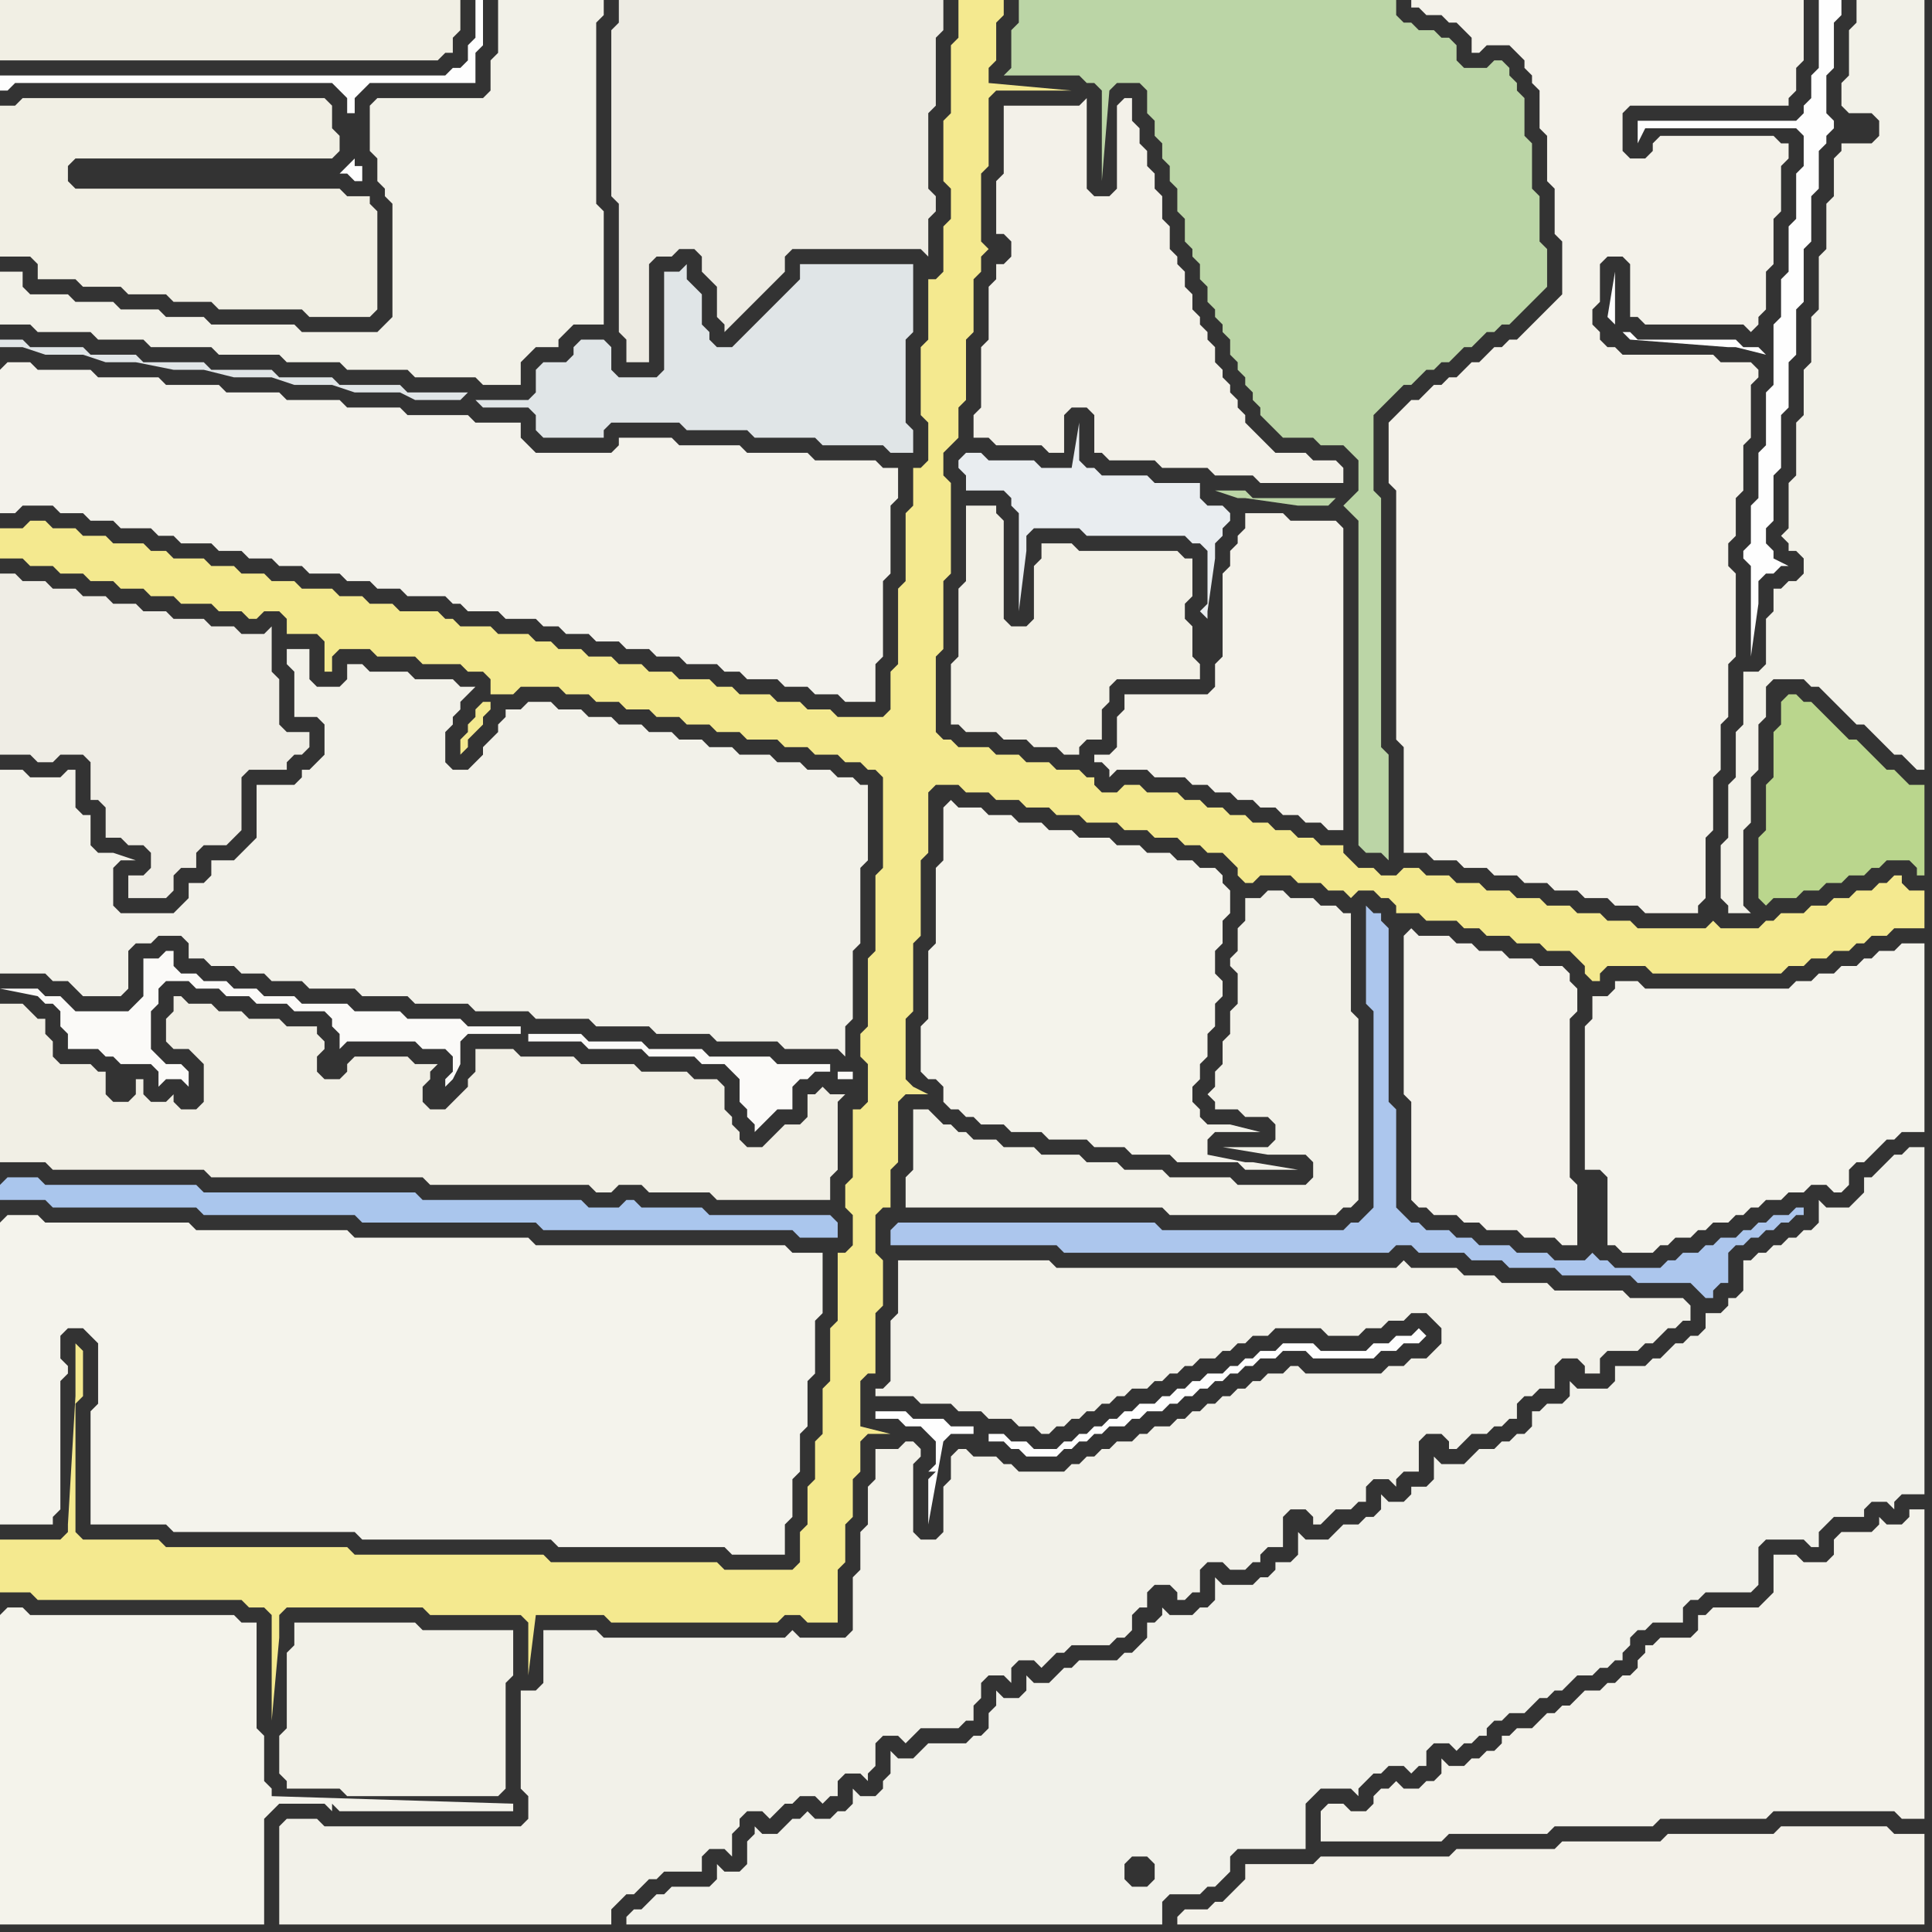 <svg width="256" height="256" xmlns="http://www.w3.org/2000/svg"><rect width="100%" height="100%" fill="#333333" stroke="none"/><script> 
var tempColor;
function hoverPath(evt){
obj = evt.target;
tempColor = obj.getAttribute("fill");
obj.setAttribute("fill","red");
//alert(tempColor);
//obj.setAttribute("stroke","red");}
function recoverPath(evt){
obj = evt.target;
obj.setAttribute("fill", tempColor);
//obj.setAttribute("stroke", tempColor);
}</script><path onmouseover="hoverPath(evt)" onmouseout="recoverPath(evt)" fill="rgb(241,239,228)" d="M  0,16l 0,18 4,0 1,1 0,2 5,0 1,1 5,0 1,1 5,0 1,1 5,0 1,1 11,0 1,1 8,0 1,-1 0,-13 -1,-1 0,-1 -3,0 -1,-1 -35,0 -1,-1 0,-2 1,-1 34,0 1,-1 0,-2 -1,-1 0,-3 -1,-1 -40,0 -1,1 -2,0Z"/>
<path onmouseover="hoverPath(evt)" onmouseout="recoverPath(evt)" fill="rgb(242,241,232)" d="M  0,40l 0,3 4,0 1,1 7,0 1,1 6,0 1,1 8,0 1,1 8,0 1,1 7,0 1,1 8,0 1,1 8,0 1,1 5,0 0,-3 1,-1 1,-1 3,0 0,-1 1,-1 1,-1 4,0 0,-15 -1,-1 0,-24 1,-1 0,-2 -14,0 0,7 -1,1 0,4 -1,1 -14,0 -1,1 0,6 1,1 0,3 1,1 0,1 1,1 0,15 -1,1 -1,1 -10,0 -1,-1 -11,0 -1,-1 -5,0 -1,-1 -5,0 -1,-1 -5,0 -1,-1 -5,0 -1,-1 0,-2 -3,0Z"/>
<path onmouseover="hoverPath(evt)" onmouseout="recoverPath(evt)" fill="rgb(243,242,234)" d="M  181,240l -2,0 -1,-1 -2,0 -1,1 0,4 16,0 1,-1 13,0 1,-1 13,0 1,-1 14,0 1,-1 16,0 1,1 3,0 0,-41 -2,0 0,1 -1,1 -2,0 -1,-1 0,1 -1,1 -4,0 -1,1 0,2 -1,1 -3,0 -1,-1 -3,0 0,5 -1,1 -1,1 -6,0 -1,1 -1,0 0,2 -1,1 -4,0 -1,1 -1,0 0,1 -1,1 0,1 -1,1 -1,0 -1,1 -1,0 -1,1 -2,0 -1,1 -1,1 -1,0 -1,1 -1,0 -1,1 -1,1 -2,0 -1,1 -1,0 0,1 -1,1 -1,0 -1,1 -1,0 -1,1 -2,0 -1,-1 0,2 -1,1 -1,0 -1,1 -2,0 -1,-1 -1,1 -1,0 -1,1 0,1 -1,1Z"/>
<path onmouseover="hoverPath(evt)" onmouseout="recoverPath(evt)" fill="rgb(243,242,235)" d="M  0,49l 0,19 2,0 1,-1 4,0 1,1 3,0 1,1 3,0 1,1 4,0 1,1 2,0 1,1 4,0 1,1 3,0 1,1 3,0 1,1 3,0 1,1 4,0 1,1 3,0 1,1 3,0 1,1 5,0 1,1 1,0 1,1 4,0 1,1 4,0 1,1 2,0 1,1 3,0 1,1 3,0 1,1 3,0 1,1 3,0 1,1 4,0 1,1 2,0 1,1 4,0 1,1 3,0 1,1 3,0 1,1 4,0 0,-5 1,-1 0,-10 1,-1 0,-9 1,-1 0,-4 -2,0 -1,-1 -8,0 -1,-1 -8,0 -1,-1 -8,0 -1,-1 -7,0 0,1 -1,1 -10,0 -1,-1 -1,-1 0,-2 -6,0 -1,-1 -8,0 -1,-1 -7,0 -1,-1 -7,0 -1,-1 -7,0 -1,-1 -7,0 -1,-1 -8,0 -1,-1 -7,0 -1,-1 -3,0 -1,1Z"/>
<path onmouseover="hoverPath(evt)" onmouseout="recoverPath(evt)" fill="rgb(241,239,229)" d="M  0,153l 0,1 6,0 1,1 20,0 1,1 28,0 1,1 21,0 1,1 2,0 1,-1 3,0 1,1 8,0 1,1 15,0 0,-3 1,-1 0,-9 1,-1 -2,0 -1,-1 -1,1 -1,0 0,3 -1,1 -2,0 -1,1 -1,1 -1,1 -2,0 -1,-1 0,-1 -1,-1 0,-1 -1,-1 0,-3 -1,-1 -3,0 -1,-1 -6,0 -1,-1 -7,0 -1,-1 -7,0 -1,-1 -5,0 0,3 -1,1 0,1 -1,1 -1,1 -1,1 -2,0 -1,-1 0,-2 1,-1 0,-1 1,-1 -3,0 -1,-1 -7,0 -1,1 0,1 -1,1 -2,0 -1,-1 0,-2 1,-1 0,-1 -1,-1 0,-1 -4,0 -1,-1 -4,0 -1,-1 -3,0 -1,-1 -3,0 -1,-1 -1,0 0,2 -1,1 0,3 1,1 2,0 2,2 0,5 -1,1 -2,0 -1,-1 0,-1 -1,1 -2,0 -1,-1 0,-2 -1,0 0,2 -1,1 -2,0 -1,-1 0,-3 -1,0 -1,-1 -4,0 -1,-1 0,-2 -1,-1 0,-2 -1,0 -1,-1 -1,-1 -3,0Z"/>
<path onmouseover="hoverPath(evt)" onmouseout="recoverPath(evt)" fill="rgb(244,243,236)" d="M  0,162l 0,40 7,0 0,-1 1,-1 0,-17 1,-1 0,-1 -1,-1 0,-3 1,-1 2,0 1,1 1,1 0,8 -1,1 0,15 10,0 1,1 24,0 1,1 25,0 1,1 22,0 1,1 7,0 0,-4 1,-1 0,-5 1,-1 0,-5 1,-1 0,-6 1,-1 0,-7 1,-1 0,-8 -4,0 -1,-1 -33,0 -1,-1 -23,0 -1,-1 -20,0 -1,-1 -19,0 -1,-1 -4,0 -1,1Z"/>
<path onmouseover="hoverPath(evt)" onmouseout="recoverPath(evt)" fill="rgb(241,239,228)" d="M  2,0l -2,0 0,8 58,0 1,-1 1,0 0,-2 1,-1 0,-4Z"/>
<path onmouseover="hoverPath(evt)" onmouseout="recoverPath(evt)" fill="rgb(242,241,233)" d="M  30,114l -2,0 0,2 -1,1 -2,0 0,2 -1,1 -1,1 -7,0 -1,-1 0,-5 1,-1 2,0 -3,-1 -2,0 -1,-1 0,-4 -1,0 -1,-1 0,-5 -1,0 -1,1 -4,0 -1,-1 -3,0 0,27 6,0 1,1 2,0 1,1 1,1 5,0 1,-1 0,-5 1,-1 2,0 1,-1 3,0 1,1 0,2 2,0 1,1 3,0 1,1 3,0 1,1 4,0 1,1 6,0 1,1 6,0 1,1 7,0 1,1 7,0 1,1 7,0 1,1 7,0 1,1 7,0 1,1 8,0 1,1 7,0 1,1 0,-4 1,-1 0,-9 1,-1 0,-10 1,-1 0,-10 -1,0 -1,-1 -2,0 -1,-1 -3,0 -1,-1 -3,0 -1,-1 -4,0 -1,-1 -3,0 -1,-1 -3,0 -1,-1 -3,0 -1,-1 -3,0 -1,-1 -3,0 -1,-1 -3,0 -1,-1 -3,0 -1,1 -2,0 0,1 -1,1 0,1 -1,1 -1,1 0,1 -1,1 -1,1 -2,0 -1,-1 0,-4 1,-1 0,-1 1,-1 0,-1 1,-1 1,-1 -2,0 -1,-1 -5,0 -1,-1 -5,0 -1,-1 -2,0 0,2 -1,1 -3,0 -1,-1 0,-4 -3,0 0,2 1,1 0,6 3,0 1,1 0,4 -1,1 -1,1 -1,0 0,1 -1,1 -5,0 0,7 -1,1 -1,1 -1,1Z"/>
<path onmouseover="hoverPath(evt)" onmouseout="recoverPath(evt)" fill="rgb(224,229,231)" d="M  88,49l 0,0 -1,1 -5,0 -1,-1 0,-3 -1,-1 -3,0 -1,1 0,1 -1,1 -3,0 -1,1 0,3 -1,1 -7,0 1,1 6,0 1,1 0,2 1,1 8,0 0,-1 1,-1 9,0 1,1 8,0 1,1 8,0 1,1 8,0 1,1 3,0 0,-3 -1,-1 0,-11 1,-1 0,-9 -15,0 0,2 -1,1 -1,1 -5,5 -1,1 -1,1 -2,0 -1,-1 0,-1 -1,-1 0,-4 -1,-1 -1,-1 0,-2 -1,1 -2,0 0,13 -26,3 -8,0 -1,-1 -8,0 -1,-1 -7,0 -1,-1 -8,0 -1,-1 -8,0 -1,-1 -6,0 -1,-1 -7,0 -1,-1 -3,0 0,1 3,0 3,1 5,0 3,1 4,0 5,1 4,0 4,1 5,0 3,1 5,0 3,1 6,0 2,1 6,0 1,-1 26,-3Z"/>
<path onmouseover="hoverPath(evt)" onmouseout="recoverPath(evt)" fill="rgb(237,235,227)" d="M  93,35l 0,1 1,1 1,1 0,4 1,1 0,1 1,-1 0,0 1,-1 1,-1 1,-1 1,-1 1,-1 1,-1 1,-1 0,-2 1,-1 17,0 1,1 0,-5 1,-1 0,-2 -1,-1 0,-10 1,-1 0,-9 1,-1 0,-4 -43,0 0,3 -1,1 0,22 1,1 0,17 1,1 0,3 3,0 0,-13 1,-1 2,0 1,-1 2,0 1,1Z"/>
<path onmouseover="hoverPath(evt)" onmouseout="recoverPath(evt)" fill="rgb(254,254,254)" d="M  117,187l -1,0 0,1 3,0 1,1 2,0 1,1 1,1 0,3 -1,1 1,0 -1,1 0,6 2,-11 1,-1 3,0 0,-1 -3,0 -1,-1 -4,0 -1,-1 -3,0 14,3 0,1 2,0 1,1 1,0 1,1 4,0 1,-1 1,0 1,-1 1,0 1,-1 1,0 1,-1 2,0 1,-1 1,0 1,-1 2,0 1,-1 1,0 1,-1 1,0 1,-1 1,0 1,-1 1,0 1,-1 1,0 1,-1 1,0 1,-1 2,0 1,-1 3,0 1,1 8,0 1,-1 2,0 1,-1 2,0 1,-1 -1,-1 0,0 -1,1 -2,0 -1,1 -2,0 -1,1 -6,0 -1,-1 -4,0 -1,1 -2,0 -1,1 -1,0 -1,1 -1,0 -1,1 -2,0 -1,1 -1,0 -1,1 -1,0 -1,1 -1,0 -1,1 -2,0 -1,1 -1,0 -1,1 -1,0 -1,1 -1,0 -1,1 -1,0 -1,1 -1,0 -1,1 -3,0 -1,-1 -2,0 -1,-1 -2,0 -14,-3Z"/>
<path onmouseover="hoverPath(evt)" onmouseout="recoverPath(evt)" fill="rgb(172,198,237)" d="M  118,163l 0,2 22,0 1,1 43,0 1,-1 2,0 1,1 6,0 1,1 4,0 1,1 6,0 1,1 9,0 1,1 7,0 1,1 1,1 1,0 0,-1 1,-1 1,0 0,-4 1,-1 1,0 1,-1 1,0 1,-1 1,0 1,-1 1,0 1,-1 1,0 0,-1 -1,0 -1,1 -2,0 -1,1 -1,0 -1,1 -1,0 -1,1 -2,0 -1,1 -1,0 -1,1 -2,0 -1,1 -1,0 -1,1 -6,0 -1,-1 -1,0 -1,-1 0,0 -1,1 -4,0 -1,-1 -4,0 -1,-1 -4,0 -1,-1 -2,0 -1,-1 -3,0 -1,-1 -1,0 -1,-1 -1,-1 0,-13 -1,-1 0,-23 -1,-1 0,-1 -1,0 -1,-1 0,13 1,1 0,26 -1,1 -1,1 -1,0 -1,1 -24,0 -1,-1 -34,0 -1,1Z"/>
<path onmouseover="hoverPath(evt)" onmouseout="recoverPath(evt)" fill="rgb(244,243,235)" d="M  125,107l 0,7 -1,1 0,10 -1,1 0,9 -1,1 0,6 1,1 1,0 1,1 0,2 1,1 1,0 1,1 1,0 1,1 3,0 1,1 4,0 1,1 5,0 1,1 4,0 1,1 5,0 1,1 8,0 1,1 7,0 -6,-1 -1,0 -5,-1 0,-2 1,-1 6,0 -4,-1 -3,0 -1,-1 0,-1 -1,-1 0,-2 1,-1 0,-2 1,-1 0,-3 1,-1 0,-3 1,-1 0,-2 -1,-1 0,-3 1,-1 0,-3 1,-1 0,-3 -1,-1 0,-1 -1,-1 -2,0 -1,-1 -2,0 -1,-1 -3,0 -1,-1 -3,0 -1,-1 -4,0 -1,-1 -3,0 -1,-1 -3,0 -1,-1 -3,0 -1,-1 -3,0 -1,-1 -1,1Z"/>
<path onmouseover="hoverPath(evt)" onmouseout="recoverPath(evt)" fill="rgb(187,213,166)" d="M  178,67l 0,0 1,1 1,1 0,43 1,1 2,0 1,1 0,-14 -1,-1 0,-33 -1,-1 0,-10 1,-1 1,-1 1,-1 1,-1 1,0 1,-1 1,-1 1,0 1,-1 1,0 1,-1 1,-1 1,0 1,-1 1,-1 1,0 1,-1 1,0 1,-1 1,-1 1,-1 1,-1 1,-1 0,-5 -1,-1 0,-6 -1,-1 0,-6 -1,-1 0,-5 -1,-1 0,-1 -1,-1 0,-1 -1,-1 -1,0 -1,1 -3,0 -1,-1 0,-2 -1,-1 -1,0 -1,-1 -2,0 -1,-1 -1,0 -1,-1 0,-2 -50,0 0,3 -1,1 0,5 -1,1 10,0 1,1 1,0 1,1 0,12 1,-12 0,0 1,-1 3,0 1,1 0,3 1,1 0,2 1,1 0,2 1,1 0,2 1,1 0,3 1,1 0,3 1,1 0,1 1,1 0,2 1,1 0,2 1,1 0,1 1,1 0,1 1,1 0,2 1,1 0,1 1,1 0,1 1,1 0,1 1,1 0,1 1,1 1,1 1,1 4,0 1,1 3,0 1,1 1,1 0,4 -1,1 -1,1 -1,-1 -11,0 -1,-1 -4,0 3,1 1,0 7,1 4,0 1,-1 1,1Z"/>
<path onmouseover="hoverPath(evt)" onmouseout="recoverPath(evt)" fill="rgb(244,243,236)" d="M  215,130l -1,0 0,1 -1,1 -2,0 0,3 -1,1 0,19 2,0 1,1 0,9 1,0 1,1 4,0 1,-1 1,0 1,-1 2,0 1,-1 1,0 1,-1 2,0 1,-1 1,0 1,-1 1,0 1,-1 2,0 1,-1 2,0 1,-1 2,0 1,1 1,0 1,-1 0,-2 1,-1 1,0 1,-1 1,-1 1,-1 1,0 1,-1 3,0 0,-25 -3,0 -1,1 -2,0 -1,1 -1,0 -1,1 -2,0 -1,1 -2,0 -1,1 -2,0 -1,1 -19,0 -1,-1Z"/>
<path onmouseover="hoverPath(evt)" onmouseout="recoverPath(evt)" fill="rgb(251,250,248)" d="M  15,140l 0,0 1,1 4,0 1,1 0,2 1,-1 2,0 1,1 0,-2 -1,-1 -2,0 -1,-1 -1,-1 0,-5 1,-1 0,-2 1,-1 3,0 1,1 3,0 1,1 3,0 1,1 4,0 1,1 4,0 1,1 0,1 1,1 0,2 1,-1 9,0 1,1 3,0 1,1 0,2 -1,1 0,1 -1,1 2,-2 0,0 1,-2 0,-3 1,-1 7,0 0,-1 -7,0 -1,-1 -7,0 -1,-1 -6,0 -1,-1 -6,0 -1,-1 -4,0 -1,-1 -3,0 -1,-1 -3,0 -1,-1 -2,0 -1,-1 0,-2 -1,0 -1,1 -2,0 0,5 -1,1 -1,1 -7,0 -1,-1 -1,-1 -2,0 -1,-1 -5,0 5,1 1,1 1,0 1,1 0,2 1,1 0,2 4,0 1,1 1,0 55,-3 0,1 7,0 1,1 7,0 1,1 6,0 1,1 3,0 1,1 1,1 0,3 1,1 0,1 1,1 0,1 1,-1 0,0 1,-1 1,-1 2,0 0,-3 1,-1 1,0 1,-1 2,0 0,-1 -7,0 -1,-1 -8,0 -1,-1 -7,0 -1,-1 -7,0 -1,-1 -7,0 -55,3 96,2 0,1 2,0 0,-1 -2,0 -96,-2 1,2 0,0 -1,-2Z"/>
<path onmouseover="hoverPath(evt)" onmouseout="recoverPath(evt)" fill="rgb(239,237,229)" d="M  17,116l 0,3 5,0 1,-1 0,-2 1,-1 2,0 0,-2 1,-1 3,0 1,-1 1,-1 0,-7 1,-1 5,0 0,-1 1,-1 1,0 1,-1 0,-2 -3,0 -1,-1 0,-6 -1,-1 0,-6 -1,1 -3,0 -1,-1 -3,0 -1,-1 -4,0 -1,-1 -3,0 -1,-1 -3,0 -1,-1 -3,0 -1,-1 -3,0 -1,-1 -3,0 -1,-1 -2,0 0,24 4,0 1,1 2,0 1,-1 3,0 1,1 0,5 1,0 1,1 0,4 2,0 1,1 2,0 1,1 0,2 -1,1Z"/>
<path onmouseover="hoverPath(evt)" onmouseout="recoverPath(evt)" fill="rgb(242,241,233)" d="M  37,244l 0,11 44,0 0,-2 1,-1 1,-1 1,0 2,-2 1,0 1,-1 5,0 0,-2 1,-1 2,0 1,1 0,-3 1,-1 0,-1 1,-1 2,0 1,1 1,-1 0,0 1,-1 1,0 1,-1 2,0 1,1 1,-1 1,0 0,-2 1,-1 2,0 1,1 0,-1 1,-1 0,-3 1,-1 2,0 1,1 1,-1 0,0 1,-1 5,0 1,-1 1,0 0,-2 1,-1 0,-2 1,-1 2,0 1,1 0,-2 1,-1 2,0 1,1 1,-1 0,0 1,-1 1,0 1,-1 5,0 1,-1 1,0 1,-1 0,-2 1,-1 1,0 0,-2 1,-1 2,0 1,1 0,1 1,0 1,-1 1,0 0,-3 1,-1 2,0 1,1 2,0 1,-1 1,0 0,-1 1,-1 2,0 0,-4 1,-1 2,0 1,1 0,1 1,0 1,-1 0,0 1,-1 2,0 1,-1 1,0 0,-2 1,-1 2,0 1,1 0,-1 1,-1 2,0 0,-4 1,-1 2,0 1,1 0,1 1,0 1,-1 0,0 1,-1 2,0 1,-1 1,0 1,-1 1,0 0,-2 1,-1 1,0 1,-1 2,0 0,-3 1,-1 2,0 1,1 0,1 2,0 0,-2 1,-1 4,0 1,-1 1,0 1,-1 1,-1 1,0 1,-1 1,0 0,-2 -1,-1 -7,0 -1,-1 -9,0 -1,-1 -6,0 -1,-1 -4,0 -1,-1 -6,0 -1,-1 -1,1 -45,0 -1,-1 -20,0 0,7 -1,1 0,8 -1,1 -1,0 0,1 5,0 1,1 4,0 1,1 3,0 1,1 3,0 1,1 2,0 1,1 1,0 1,-1 1,0 1,-1 1,0 1,-1 1,0 1,-1 1,0 1,-1 1,0 1,-1 2,0 1,-1 1,0 1,-1 1,0 1,-1 1,0 1,-1 2,0 1,-1 1,0 1,-1 1,0 1,-1 2,0 1,-1 6,0 1,1 4,0 1,-1 2,0 1,-1 2,0 1,-1 2,0 1,1 1,1 0,2 -1,1 -1,1 -2,0 -1,1 -2,0 -1,1 -10,0 -1,-1 -1,0 -1,1 -2,0 -1,1 -1,0 -1,1 -1,0 -1,1 -1,0 -1,1 -1,0 -1,1 -1,0 -1,1 -1,0 -1,1 -2,0 -1,1 -1,0 -1,1 -2,0 -1,1 -1,0 -1,1 -1,0 -1,1 -1,0 -1,1 -6,0 -1,-1 -1,0 -1,-1 -3,0 -1,-1 -1,0 -1,1 0,3 -1,1 0,6 -1,1 -2,0 -1,-1 0,-9 1,-1 0,-1 -1,-1 -1,0 -1,1 -3,0 0,4 -1,1 0,5 -1,1 0,5 -1,1 0,7 -1,1 -6,0 -1,-1 -1,1 -24,0 -1,-1 -7,0 0,7 -1,1 -2,0 0,13 1,1 0,3 -1,1 -26,0 -1,-1 -4,0 -1,1Z"/>
<path onmouseover="hoverPath(evt)" onmouseout="recoverPath(evt)" fill="rgb(254,254,254)" d="M  47,21l -2,2 1,0 1,1 1,0 0,-2 -1,0 0,-1 -1,-6 1,0 0,-2 1,-1 1,-1 14,0 0,-4 1,-1 0,-6 -1,0 0,5 -1,1 0,2 -1,1 -1,0 -1,1 -59,0 0,2 1,0 1,-1 42,0 1,1 1,1 0,2 1,6Z"/>
<path onmouseover="hoverPath(evt)" onmouseout="recoverPath(evt)" fill="rgb(244,242,235)" d="M  186,124l 0,21 1,1 0,13 1,1 1,0 1,1 3,0 1,1 2,0 1,1 4,0 1,1 4,0 1,1 2,0 0,-8 -1,-1 0,-21 1,-1 0,-3 -1,-1 0,-1 -1,-1 -3,0 -1,-1 -3,0 -1,-1 -3,0 -1,-1 -2,0 -1,-1 -4,0 -1,-1 -1,1Z"/>
<path onmouseover="hoverPath(evt)" onmouseout="recoverPath(evt)" fill="rgb(170,198,237)" d="M  0,157l 0,2 6,0 1,1 19,0 1,1 20,0 1,1 23,0 1,1 33,0 1,1 5,0 0,-2 -1,-1 -16,0 -1,-1 -8,0 -1,-1 -1,0 -1,1 -4,0 -1,-1 -21,0 -1,-1 -28,0 -1,-1 -20,0 -1,-1 -4,0 -1,1Z"/>
<path onmouseover="hoverPath(evt)" onmouseout="recoverPath(evt)" fill="rgb(186,214,141)" d="M  236,93l 0,3 -1,1 0,6 -1,1 0,6 -1,1 0,8 1,1 1,-1 3,0 1,-1 2,0 1,-1 2,0 1,-1 2,0 1,-1 1,0 1,-1 3,0 1,1 0,1 1,0 0,-12 -2,0 -1,-1 -1,-1 -1,0 -1,-1 -1,-1 -1,-1 -1,-1 -1,0 -1,-1 -1,-1 -1,-1 -1,-1 -1,-1 -1,0 -1,-1 -1,0 -1,1Z"/>
<path onmouseover="hoverPath(evt)" onmouseout="recoverPath(evt)" fill="rgb(244,233,143)" d="M  0,206l 0,5 4,0 1,1 27,0 1,1 2,0 1,1 0,14 1,-11 0,-3 1,-1 18,0 1,1 12,0 1,1 0,7 1,-8 9,0 1,1 22,0 1,-1 2,0 1,1 4,0 0,-7 1,-1 0,-5 1,-1 0,-5 1,-1 0,-4 1,-1 3,0 -4,-1 0,-6 1,-1 1,0 0,-8 1,-1 0,-6 -1,-1 0,-5 1,-1 1,0 0,-5 1,-1 0,-8 1,-1 3,0 -2,-1 -1,-1 0,-8 1,-1 0,-9 1,-1 0,-10 1,-1 0,-8 1,-1 3,0 1,1 3,0 1,1 3,0 1,1 3,0 1,1 3,0 1,1 4,0 1,1 3,0 1,1 3,0 1,1 2,0 1,1 2,0 1,1 1,1 0,1 1,1 1,0 1,-1 4,0 1,1 3,0 1,1 2,0 1,1 1,-1 2,0 1,1 1,0 1,1 0,1 3,0 1,1 4,0 1,1 2,0 1,1 3,0 1,1 3,0 1,1 3,0 1,1 1,1 0,1 1,1 1,0 0,-1 1,-1 5,0 1,1 17,0 1,-1 2,0 1,-1 2,0 1,-1 2,0 1,-1 1,0 1,-1 2,0 1,-1 4,0 0,-5 -2,0 -1,-1 0,-1 -1,0 -1,1 -1,0 -1,1 -2,0 -1,1 -2,0 -1,1 -2,0 -1,1 -3,0 -1,1 -1,0 -1,1 -5,0 -1,-1 0,0 -1,1 -9,0 -1,-1 -3,0 -1,-1 -3,0 -1,-1 -3,0 -1,-1 -3,0 -1,-1 -3,0 -1,-1 -3,0 -1,-1 -3,0 -1,-1 -2,0 -1,1 -2,0 -1,-1 -2,0 -1,-1 -1,-1 0,-1 -3,0 -1,-1 -2,0 -1,-1 -2,0 -1,-1 -2,0 -1,-1 -2,0 -1,-1 -2,0 -1,-1 -2,0 -1,-1 -4,0 -1,-1 -2,0 -1,1 -2,0 -1,-1 0,-1 -1,0 -1,-1 -3,0 -1,-1 -3,0 -1,-1 -3,0 -1,-1 -4,0 -1,-1 -1,0 -1,-1 0,-10 1,-1 0,-9 1,-1 0,-12 -1,-1 0,-3 1,-1 1,-1 0,-4 1,-1 0,-8 1,-1 0,-7 1,-1 0,-2 1,-1 0,0 -1,-1 0,-9 1,-1 0,-9 1,-1 10,0 -11,-1 0,-2 1,-1 0,-5 1,-1 0,-2 -6,0 0,5 -1,1 0,9 -1,1 0,8 1,1 0,4 -1,1 0,6 -1,1 -1,0 0,8 -1,1 0,9 1,1 0,5 -1,1 -1,0 0,5 -1,1 0,9 -1,1 0,10 -1,1 0,5 -1,1 -6,0 -1,-1 -3,0 -1,-1 -3,0 -1,-1 -4,0 -1,-1 -2,0 -1,-1 -4,0 -1,-1 -3,0 -1,-1 -3,0 -1,-1 -3,0 -1,-1 -3,0 -1,-1 -2,0 -1,-1 -4,0 -1,-1 -4,0 -1,-1 -1,0 -1,-1 -5,0 -1,-1 -3,0 -1,-1 -3,0 -1,-1 -4,0 -1,-1 -3,0 -1,-1 -3,0 -1,-1 -3,0 -1,-1 -4,0 -1,-1 -2,0 -1,-1 -4,0 -1,-1 -3,0 -1,-1 -3,0 -1,-1 -2,0 -1,1 -3,0 0,4 3,0 1,1 3,0 1,1 3,0 1,1 3,0 1,1 3,0 1,1 3,0 1,1 4,0 1,1 3,0 1,1 1,0 1,-1 2,0 1,1 0,2 4,0 1,1 0,4 1,0 0,-2 1,-1 4,0 1,1 5,0 1,1 5,0 1,1 2,0 1,1 0,2 3,0 1,-1 5,0 1,1 3,0 1,1 3,0 1,1 3,0 1,1 3,0 1,1 3,0 1,1 3,0 1,1 4,0 1,1 3,0 1,1 3,0 1,1 2,0 1,1 1,0 1,1 0,12 -1,1 0,10 -1,1 0,9 -1,1 0,3 1,1 0,5 -1,1 -1,0 0,9 -1,1 0,3 1,1 0,4 -1,1 -1,0 0,9 -1,1 0,7 -1,1 0,6 -1,1 0,5 -1,1 0,5 -1,1 0,4 -1,1 -9,0 -1,-1 -22,0 -1,-1 -25,0 -1,-1 -24,0 -1,-1 -10,0 -1,-1 0,-17 1,-1 0,-6 -1,-1 0,7 -1,17 0,1 -1,1 -8,0 0,2 65,-113 -1,0 -1,1 0,1 -1,1 0,1 -1,1 0,2 1,-1 0,-1 1,-1 1,-1 0,-1 1,-1 0,-1 -65,113Z"/>
<path onmouseover="hoverPath(evt)" onmouseout="recoverPath(evt)" fill="rgb(244,243,235)" d="M  0,214l 0,41 35,0 0,-14 2,-2 6,0 1,1 0,-1 1,1 23,0 0,-1 -32,-1 0,-1 -1,-1 0,-6 -1,-1 0,-14 -2,0 -1,-1 -27,0 -1,-1 -2,0 -1,1Z"/>
<path onmouseover="hoverPath(evt)" onmouseout="recoverPath(evt)" fill="rgb(241,241,234)" d="M  85,253l -1,0 -1,1 0,1 71,0 0,-3 1,-1 4,0 1,-1 1,0 1,-1 1,-1 0,-2 1,-1 9,0 0,-6 2,-2 4,0 1,1 0,-1 1,-1 0,0 1,-1 1,0 1,-1 2,0 1,1 1,-1 1,0 0,-2 1,-1 2,0 1,1 1,-1 1,0 1,-1 1,0 0,-1 1,-1 1,0 1,-1 2,0 1,-1 1,-1 1,0 1,-1 1,0 1,-1 1,-1 2,0 1,-1 1,0 1,-1 1,0 0,-1 1,-1 0,-1 1,-1 1,0 1,-1 4,0 0,-2 1,-1 1,0 1,-1 6,0 1,-1 0,-5 1,-1 5,0 1,1 1,0 0,-2 1,-1 1,-1 4,0 0,-1 1,-1 2,0 1,1 0,-1 1,-1 3,0 0,-46 -2,0 -1,1 -1,0 -1,1 -1,1 -1,1 -1,0 0,2 -2,2 -3,0 -1,-1 0,3 -1,1 -1,0 -1,1 -1,0 -1,1 -1,0 -1,1 -1,0 -1,1 -1,0 0,4 -1,1 -1,0 0,1 -1,1 -2,0 0,2 -1,1 -1,0 -1,1 -1,0 -1,1 -1,1 -1,0 -1,1 -4,0 0,2 -1,1 -4,0 -1,-1 0,2 -1,1 -2,0 -1,1 -1,0 0,2 -1,1 -1,0 -1,1 -1,0 -1,1 -2,0 -1,1 -1,1 -3,0 -1,-1 0,3 -1,1 -2,0 0,1 -1,1 -2,0 -1,-1 0,2 -1,1 -1,0 -1,1 -2,0 -1,1 -1,1 -3,0 -1,-1 0,3 -1,1 -2,0 0,1 -1,1 -1,0 -1,1 -4,0 -1,-1 0,3 -1,1 -1,0 -1,1 -3,0 -1,-1 0,1 -1,1 -1,0 0,2 -1,1 -1,1 -1,0 -1,1 -5,0 -1,1 -1,0 -1,1 -1,1 -2,0 -1,-1 0,2 -1,1 -2,0 -1,-1 0,2 -1,1 0,2 -1,1 -1,0 -1,1 -5,0 -1,1 -1,1 -2,0 -1,-1 0,3 -1,1 0,1 -1,1 -2,0 -1,-1 0,2 -1,1 -1,0 -1,1 -2,0 -1,-1 -1,1 -1,0 -1,1 -1,1 -2,0 -1,-1 0,1 -1,1 0,3 -1,1 -2,0 -1,-1 0,2 -1,1 -5,0 -1,1 -1,0 -1,1 -1,1 68,-4 -1,1 -2,0 -1,-1 0,-2 1,-1 2,0 1,1 0,2 -68,4Z"/>
<path onmouseover="hoverPath(evt)" onmouseout="recoverPath(evt)" fill="rgb(242,241,232)" d="M  121,150l 0,5 -1,1 0,4 34,0 1,1 22,0 1,-1 1,0 1,-1 0,-24 -1,-1 0,-13 -1,0 -1,-1 -2,0 -1,-1 -3,0 -1,-1 -2,0 -1,1 -2,0 0,3 -1,1 0,3 -1,1 0,1 1,1 0,4 -1,1 0,3 -1,1 0,3 -1,1 0,2 -1,1 1,1 0,1 3,0 1,1 3,0 1,1 0,2 -1,1 -6,0 6,1 5,0 1,1 0,2 -1,1 -9,0 -1,-1 -8,0 -1,-1 -5,0 -1,-1 -4,0 -1,-1 -5,0 -1,-1 -4,0 -1,-1 -3,0 -1,-1 -1,0 -1,-1 -1,0 -1,-1 -1,-1 -2,0Z"/>
<path onmouseover="hoverPath(evt)" onmouseout="recoverPath(evt)" fill="rgb(242,240,230)" d="M  146,94l 0,0 1,-1 0,-2 1,-1 11,0 0,-2 -1,-1 0,-4 -1,-1 0,-2 1,-1 0,-5 -1,0 -1,-1 -13,0 -1,-1 -4,0 0,2 -1,1 0,7 -1,1 -2,0 -1,-1 0,-13 -1,-1 0,-1 -4,0 0,10 -1,1 0,9 -1,1 0,8 1,0 1,1 4,0 1,1 3,0 1,1 3,0 1,1 2,0 0,-1 1,-1 2,0Z"/>
<path onmouseover="hoverPath(evt)" onmouseout="recoverPath(evt)" fill="rgb(243,241,233)" d="M  156,254l 0,1 99,0 0,-12 -4,0 -1,-1 -14,0 -1,1 -14,0 -1,1 -13,0 -1,1 -13,0 -1,1 -17,0 -1,1 -9,0 0,2 -1,1 -2,2 -1,0 -1,1 -3,0 -1,1Z"/>
<path onmouseover="hoverPath(evt)" onmouseout="recoverPath(evt)" fill="rgb(244,242,234)" d="M  186,54l 0,0 -1,1 -1,1 0,8 1,1 0,33 1,1 0,14 3,0 1,1 3,0 1,1 3,0 1,1 3,0 1,1 3,0 1,1 3,0 1,1 3,0 1,1 3,0 1,1 7,0 0,-1 1,-1 0,-8 1,-1 0,-7 1,-1 0,-6 1,-1 0,-7 1,-1 0,-11 -1,-1 0,-3 1,-1 0,-5 1,-1 0,-6 1,-1 0,-7 1,-1 0,-1 -1,-1 -4,0 -1,-1 -12,0 -1,-1 -1,0 -1,-1 0,-1 -1,-1 0,-2 1,-1 0,-5 1,-1 2,0 1,1 0,7 1,0 1,1 13,0 1,1 1,-1 0,-1 1,-1 0,-5 1,-1 0,-6 1,-1 0,-6 1,-1 0,-2 -1,0 -1,-1 -15,0 -1,1 0,1 -1,1 -2,0 -1,-1 0,-5 1,-1 21,0 0,-1 1,-1 0,-3 1,-1 0,-8 -52,0 0,1 1,0 1,1 2,0 1,1 1,0 1,1 1,1 0,2 1,0 1,-1 3,0 1,1 1,1 0,1 1,1 0,1 1,1 0,5 1,1 0,6 1,1 0,6 1,1 0,7 -1,1 -2,2 -1,1 -1,1 -1,1 -1,0 -1,1 -1,0 -1,1 -1,1 -1,0 -1,1 -1,1 -1,0 -1,1 -1,0 -1,1 -1,1 -1,0 -1,1Z"/>
<path onmouseover="hoverPath(evt)" onmouseout="recoverPath(evt)" fill="rgb(254,254,254)" d="M  233,46l -2,0 -1,-1 -13,0 -1,-1 -1,0 -1,-1 0,-7 -1,6 0,0 3,3 0,0 13,1 1,0 4,1 -1,-1 2,3 0,2 -1,1 0,7 -1,1 0,6 -1,1 0,5 -1,1 0,1 1,1 0,12 1,-7 0,-3 1,-1 1,0 1,-1 1,0 -2,-1 0,-1 -1,-1 0,-2 1,-1 0,-6 1,-1 0,-7 1,-1 0,-6 1,-1 0,-6 1,-1 0,-7 1,-1 0,-6 1,-1 0,-5 1,-1 0,-1 1,-1 0,-1 -1,-1 0,-5 1,-1 0,-6 1,-1 0,-2 -3,0 0,9 -1,1 0,3 -1,1 0,1 -1,1 -21,0 0,3 1,-2 20,0 1,1 0,4 -1,1 0,6 -1,1 0,6 -1,1 0,5 -1,1 0,6 -2,-3 11,-29 0,0 -11,29Z"/>
<path onmouseover="hoverPath(evt)" onmouseout="recoverPath(evt)" fill="rgb(242,241,232)" d="M  243,22l 0,4 -1,1 0,6 -1,1 0,7 -1,1 0,6 -1,1 0,6 -1,1 0,7 -1,1 0,6 -1,1 1,1 0,1 1,0 1,1 0,2 -1,1 -1,0 -1,1 -1,0 0,3 -1,1 0,6 -1,1 -2,0 0,7 -1,1 0,6 -1,1 0,7 -1,1 0,7 1,1 0,1 3,0 -1,-1 0,-10 1,-1 0,-6 1,-1 0,-6 1,-1 0,-4 1,-1 4,0 1,1 1,0 1,1 1,1 1,1 1,1 1,1 1,0 1,1 1,1 1,1 1,1 1,0 1,1 1,1 1,0 0,-102 -9,0 0,3 -1,1 0,6 -1,1 0,3 1,1 3,0 1,1 0,2 -1,1 -4,0 0,1 -1,1Z"/>
<path onmouseover="hoverPath(evt)" onmouseout="recoverPath(evt)" fill="rgb(242,241,232)" d="M  41,215l -2,0 0,3 -1,1 0,10 -1,1 0,5 1,1 0,1 7,0 1,1 20,0 1,-1 0,-14 1,-1 0,-6 -12,0 -1,-1Z"/>
<path onmouseover="hoverPath(evt)" onmouseout="recoverPath(evt)" fill="rgb(243,241,233)" d="M  155,33l 0,-3 -1,-1 0,-3 -1,-1 0,-2 -1,-1 0,-2 -1,-1 0,-2 -1,-1 0,-3 -1,0 -1,1 0,11 -1,1 -2,0 -1,-1 0,-12 -1,1 -10,0 0,9 -1,1 0,7 1,0 1,1 0,2 -1,1 -1,0 0,2 -1,1 0,7 -1,1 0,8 -1,1 0,3 2,0 1,1 6,0 1,1 2,0 0,-5 1,-1 2,0 1,1 0,5 1,0 1,1 6,0 1,1 6,0 1,1 5,0 1,1 11,0 0,-2 -1,-1 -3,0 -1,-1 -4,0 -1,-1 -2,-2 -1,-1 0,-1 -1,-1 0,-1 -1,-1 0,-1 -1,-1 0,-1 -1,-1 0,-2 -1,-1 0,-1 -1,-1 0,-1 -1,-1 0,-2 -1,-1 0,-2 -1,-1 0,-1 -1,-1Z"/>
<path onmouseover="hoverPath(evt)" onmouseout="recoverPath(evt)" fill="rgb(244,242,234)" d="M  149,94l 0,0 -1,1 0,4 -1,1 -2,0 0,1 1,0 1,1 0,1 1,-1 4,0 1,1 4,0 1,1 2,0 1,1 2,0 1,1 2,0 1,1 2,0 1,1 2,0 1,1 2,0 1,1 2,0 0,-40 -1,-1 -6,0 -1,-1 -5,0 0,2 -1,1 0,1 -1,1 0,2 -1,1 0,11 -1,1 0,3 -1,1 -11,0Z"/>
<path onmouseover="hoverPath(evt)" onmouseout="recoverPath(evt)" fill="rgb(233,237,240)" d="M  152,71l 5,0 1,1 1,0 1,1 0,7 -1,1 1,1 0,-1 1,-7 0,-2 1,-1 0,-1 1,-1 0,-1 -1,-1 -2,0 -1,-1 0,-2 -6,0 -1,-1 -6,0 -1,-1 -1,0 -1,-1 0,-5 -1,6 -4,0 -1,-1 -6,0 -1,-1 -2,0 -1,1 0,1 1,1 0,2 5,0 1,1 0,1 1,1 0,13 1,-8 0,-2 1,-1 6,0 1,1Z"/>
</svg>